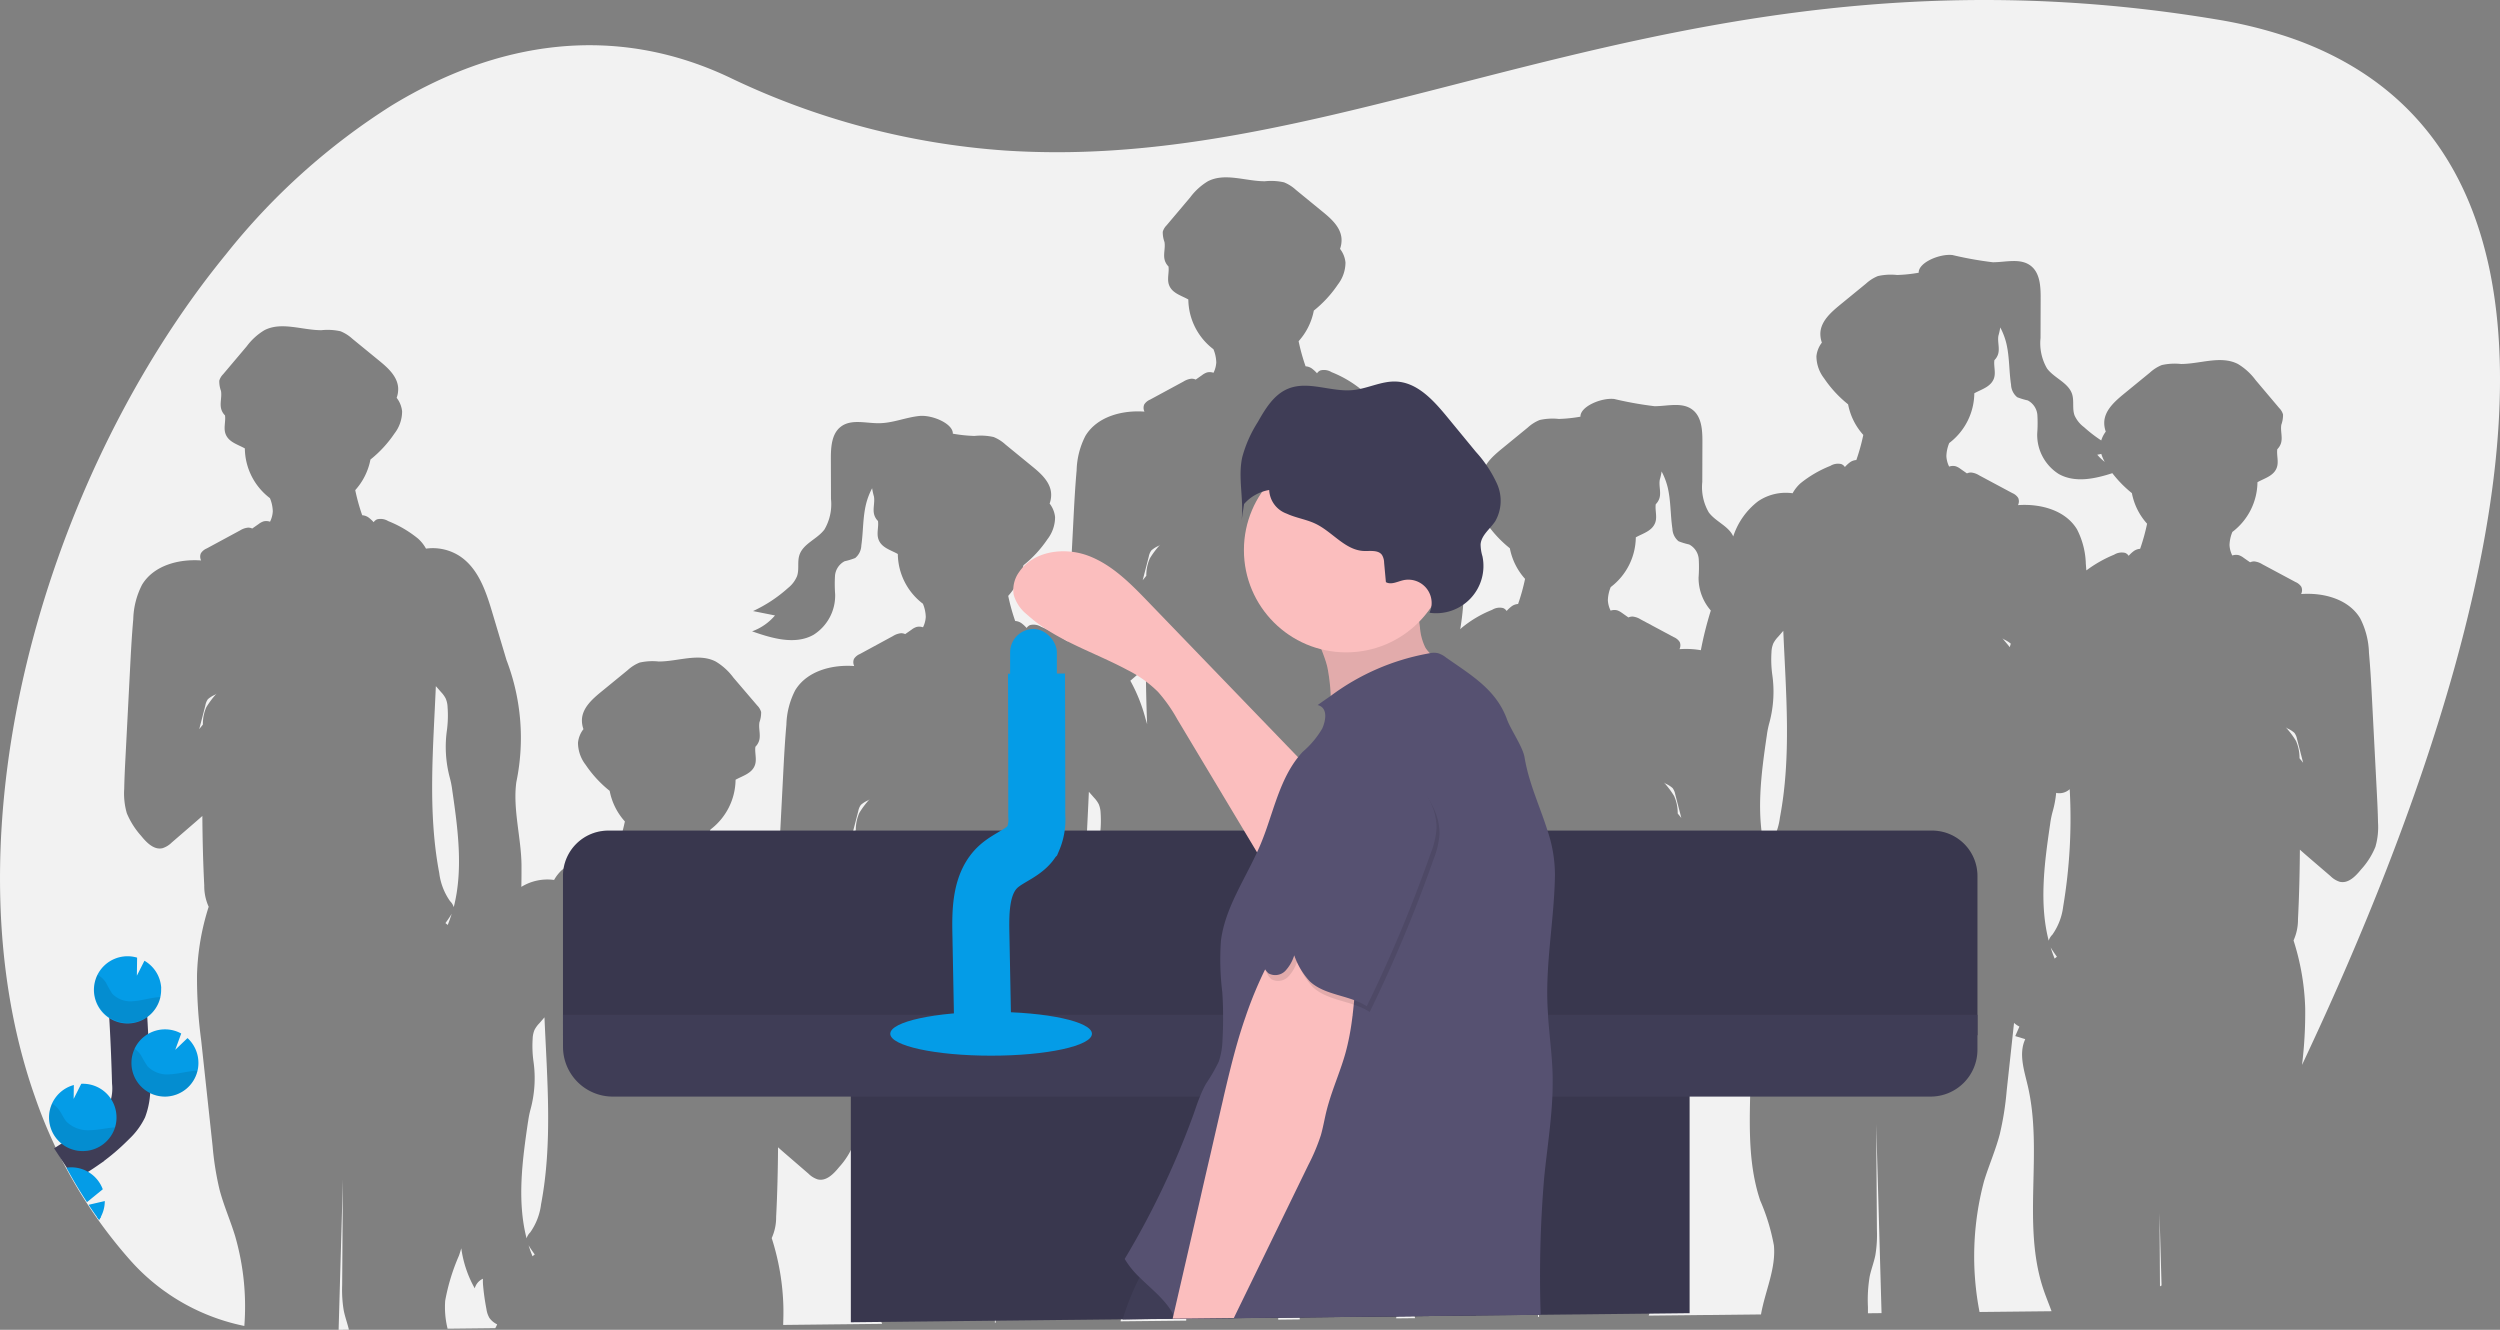 <svg xmlns="http://www.w3.org/2000/svg" width="263.131" height="139.968" viewBox="0 0 263.131 139.968"><rect x="0" y="0" width="263.131" height="139.968" fill="#808080" stroke="none"/><g transform="translate(-0.011 -0.035)"><path d="M434.05,507.383a8.93,8.93,0,0,1,1.094-1.453,2.092,2.092,0,0,1-.169.126,2.8,2.8,0,0,0-.758.478,1.577,1.577,0,0,0-.273.644l-.644,2.5c.126-.159.253-.316.382-.473A4.423,4.423,0,0,1,434.05,507.383Z" transform="translate(-343.596 -421.782)" fill="#f2f2f2"/><path d="M672.123,508.879a2.86,2.86,0,0,1-.253.816,11.4,11.4,0,0,1-.419,3.133,9.493,9.493,0,0,0-.265,1.312c-.6,4.078-1.172,8.339-.154,12.291a1.481,1.481,0,0,1,.387-.632,6.511,6.511,0,0,0,1.137-2.951c1.049-5.509.758-11.134.505-16.761a1.868,1.868,0,0,0-.551-.417,5.125,5.125,0,0,1-.018.738A24.438,24.438,0,0,1,672.123,508.879Z" transform="translate(-520.837 -421.588)" fill="#f2f2f2"/><path d="M531.984,505.094a2.581,2.581,0,0,0-.2-.935,2.988,2.988,0,0,0-.49-.677l-.546-.622c-.278,6.6-.869,13.218.359,19.68a6.51,6.51,0,0,0,1.137,2.951,1.481,1.481,0,0,1,.387.632c1.011-3.945.442-8.213-.154-12.291a9.5,9.5,0,0,0-.265-1.312,12.53,12.53,0,0,1-.3-5.092A11.891,11.891,0,0,0,531.984,505.094Z" transform="translate(-416.131 -419.488)" fill="#f2f2f2"/><path d="M549.16,452.4a17.285,17.285,0,0,1,1.595,3.987l.174.591c-.083-2-.124-4-.139-5.994-.394.351-.791.695-1.19,1.039Z" transform="translate(-430.179 -380.718)" fill="#f2f2f2"/><path d="M552.031,638.485a13.524,13.524,0,0,0-.321-4.174,12.305,12.305,0,0,1-.6-2.605,8.006,8.006,0,0,1,.217-1.769c1.039-5.281,1.486-10.838-.086-15.985-.422-1.38-.981-2.714-1.41-4.091a9.971,9.971,0,0,1-.713,1.493,1.546,1.546,0,0,0-.862-1.011,5.134,5.134,0,0,1-.018.738,24.424,24.424,0,0,1-.351,2.461,2.508,2.508,0,0,1-.311.9,2.1,2.1,0,0,1-.814.672c.147.331.293.665.437,1l-1.054.323c.692,1.516.116,3.245-.253,4.857-1.322,5.607-.131,11.6-.758,17.264Z" transform="translate(-427.174 -499.45)" fill="#f2f2f2"/><path d="M555.051,401.383a8.935,8.935,0,0,1,1.094-1.453,2.088,2.088,0,0,1-.169.126,2.8,2.8,0,0,0-.758.478,1.578,1.578,0,0,0-.273.644l-.644,2.5c.126-.159.253-.316.382-.473A4.421,4.421,0,0,1,555.051,401.383Z" transform="translate(-434.02 -342.568)" fill="#f2f2f2"/><path d="M652.99,399.094a2.579,2.579,0,0,0-.2-.935,2.985,2.985,0,0,0-.49-.677l-.546-.622c-.273,6.5-.849,13.019.308,19.387.2-.687.412-1.375.617-2.065a21.065,21.065,0,0,1,1.215-3.305c-.119-1.011-.265-2.039-.412-3.032a9.5,9.5,0,0,0-.265-1.311,12.531,12.531,0,0,1-.3-5.092A11.893,11.893,0,0,0,652.99,399.094Z" transform="translate(-506.561 -340.274)" fill="#f2f2f2"/><path d="M611.614,602.28l-.864,30.437,2.274-.025a95.093,95.093,0,0,1-.546-11.156,15.582,15.582,0,0,0-.187-3.239c-.159-.74-.437-1.451-.589-2.191a13.123,13.123,0,0,1-.169-2.691Z" transform="translate(-476.205 -493.785)" fill="#f2f2f2"/><path d="M536.135,598.835c.035-.083.071-.167.1-.253.119-.308.225-.619.323-.932a.248.248,0,0,0-.02.035c-.2.328-.417.644-.642.953C535.981,598.7,536.059,598.767,536.135,598.835Z" transform="translate(-420.269 -490.325)" fill="#f2f2f2"/><path d="M259.984,461.094a2.579,2.579,0,0,0-.2-.935,2.987,2.987,0,0,0-.49-.677l-.546-.622c-.278,6.6-.869,13.218.359,19.68a6.51,6.51,0,0,0,1.137,2.951,1.481,1.481,0,0,1,.387.632c1.011-3.945.442-8.213-.154-12.291a9.492,9.492,0,0,0-.253-1.311,12.531,12.531,0,0,1-.3-5.092A11.892,11.892,0,0,0,259.984,461.094Z" transform="translate(-212.863 -386.607)" fill="#f2f2f2"/><path d="M264.135,554.835c.035-.083.071-.167.1-.253.119-.308.225-.619.323-.932a.254.254,0,0,0-.02.035c-.2.328-.417.644-.642.953C263.981,554.7,264.059,554.767,264.135,554.835Z" transform="translate(-217.002 -457.444)" fill="#f2f2f2"/><path d="M219.84,664.28q-.222,7.922-.45,15.841l1.084-.013c-.162-.672-.4-1.324-.541-2a13.12,13.12,0,0,1-.169-2.691Z" transform="translate(-183.739 -540.119)" fill="#f2f2f2"/><path d="M269.174,701.005a2.1,2.1,0,0,1-.814-.677,2.51,2.51,0,0,1-.311-.922,24.451,24.451,0,0,1-.351-2.461,5.126,5.126,0,0,1-.018-.738,1.546,1.546,0,0,0-.862,1.011A11.817,11.817,0,0,1,265.4,693c-.076.253-.154.531-.253.793a21.384,21.384,0,0,0-1.44,4.723,9.368,9.368,0,0,0,.253,2.949l5.018-.056A2.378,2.378,0,0,0,269.174,701.005Z" transform="translate(-216.838 -561.581)" fill="#f2f2f2"/><path d="M298.48,691.66c.1.313.2.624.323.932.033.083.068.167.1.253.076-.068.154-.131.235-.195-.225-.308-.442-.624-.642-.953A.256.256,0,0,0,298.48,691.66Z" transform="translate(-242.844 -560.58)" fill="#f2f2f2"/><path d="M410.378,665.185a31.367,31.367,0,0,1-.725-4.576l-1.2-11.118c-.013-.1-.023-.195-.033-.291-.015.048-.028.1-.043.144a7.986,7.986,0,0,1-1.516,2.39c-.6.738-1.359,1.5-2.246,1.284a2.413,2.413,0,0,1-.963-.594l-2.022-1.746c-.4-.344-.8-.687-1.19-1.039-.018,2.438-.073,4.874-.2,7.31a5.274,5.274,0,0,1-.467,2.246A25.755,25.755,0,0,1,401,666.358c.018.659,0,1.319-.02,1.979l5.923-.066h.035l4.455-.048A30.8,30.8,0,0,1,410.378,665.185Z" transform="translate(-318.538 -528.849)" fill="#f2f2f2"/><path d="M397.823,603.207l.382.473-.644-2.5a1.575,1.575,0,0,0-.273-.644,2.8,2.8,0,0,0-.758-.478,2.106,2.106,0,0,1-.169-.126,8.928,8.928,0,0,1,1.094,1.453A4.422,4.422,0,0,1,397.823,603.207Z" transform="translate(-315.99 -492.029)" fill="#f2f2f2"/><path d="M430.266,560.04c.159,1.756.253,3.517.341,5.279s.179,3.477.268,5.216a25.778,25.778,0,0,1,.935-3.967,5.274,5.274,0,0,1-.467-2.246c-.126-2.436-.182-4.872-.2-7.31-.387.346-.778.685-1.172,1.011A14.216,14.216,0,0,1,430.266,560.04Z" transform="translate(-341.107 -459.955)" fill="#f2f2f2"/><path d="M296.186,607.782c-.6,4.078-1.172,8.339-.154,12.291a1.481,1.481,0,0,1,.387-.632,6.51,6.51,0,0,0,1.137-2.951c1.228-6.461.637-13.079.359-19.68l-.538.622a2.985,2.985,0,0,0-.505.69,2.58,2.58,0,0,0-.2.948,11.891,11.891,0,0,0,.078,2.322,12.531,12.531,0,0,1-.293,5.069,9.493,9.493,0,0,0-.265,1.322Z" transform="translate(-240.597 -489.698)" fill="#f2f2f2"/><path d="M657.51,658.243l1.981-.02c-1.056-6.085.467-12.617-.968-18.7a18.971,18.971,0,0,1-.576-2.9,15.965,15.965,0,0,0-1.215,4.089c-.23,2.459.927,4.814,1.357,7.247.591,3.353-.21,6.772-.566,10.158C657.517,658.16,657.515,658.195,657.51,658.243Z" transform="translate(-510.545 -519.448)" fill="#f2f2f2"/><path d="M907.964,627.184c-2.294-6.838,0-14.459-1.66-21.479-.382-1.612-.958-3.353-.253-4.857L905,600.525c.144-.331.291-.665.437-1a2.617,2.617,0,0,1-.566-.389l-.773,7.128a31.366,31.366,0,0,1-.725,4.576c-.437,1.68-1.147,3.285-1.655,4.94a30.705,30.705,0,0,0-.478,13.784l7.581-.081C908.54,628.718,908.224,627.957,907.964,627.184Z" transform="translate(-692.878 -491.439)" fill="#f2f2f2"/><path d="M913.171,439.867l.02-.071.091-.3a3.161,3.161,0,0,0-.713-.445,2.1,2.1,0,0,1-.169-.126C912.65,439.248,912.931,439.544,913.171,439.867Z" transform="translate(-701.63 -371.713)" fill="#f2f2f2"/><path d="M814.48,530.66c.1.313.2.624.323.932.033.083.068.167.1.253.076-.068.154-.131.235-.195-.225-.308-.442-.624-.642-.953A.248.248,0,0,0,814.48,530.66Z" transform="translate(-628.454 -440.263)" fill="#f2f2f2"/><path d="M931.555,514.139a55.824,55.824,0,0,0,.687-12.359,1.62,1.62,0,0,1-1.382.4l-.043-.013a10.8,10.8,0,0,1-.366,1.956,9.5,9.5,0,0,0-.265,1.311c-.6,4.078-1.172,8.339-.154,12.291a1.48,1.48,0,0,1,.387-.632A6.509,6.509,0,0,0,931.555,514.139Z" transform="translate(-714.39 -418.681)" fill="#f2f2f2"/><path d="M492.816,712.245q0-1.986.025-3.975-.058,1.986-.111,3.975Z" transform="translate(-388.008 -572.992)" fill="#f2f2f2"/><path d="M340.619,202.662q-.253-1.428-.6-2.807c-2.451-9.911-8.19-17.82-18.7-22.1q-1.352-.551-2.81-1.011a47.778,47.778,0,0,0-6.762-1.617c-22.045-3.687-40.582-1.933-57.293,1.392-.943.184-1.878.379-2.81.576-23.425,4.95-43.372,12.619-64.657,11.95-.932-.028-1.87-.073-2.807-.134a79.531,79.531,0,0,1-29.1-7.72c-12.117-5.708-24.438-3.79-35.554,3.007a70.01,70.01,0,0,0-17.418,15.667l-.018.02q-1.112,1.365-2.183,2.78c-17.095,22.712-26.586,56.674-18.8,82.992q.419,1.423.91,2.81a50.892,50.892,0,0,0,10.184,17.4,21.83,21.83,0,0,0,9.878,6.254c.652.2,1.317.366,1.989.505a26.751,26.751,0,0,0-.963-9.441c-.505-1.663-1.218-3.26-1.655-4.94a31.367,31.367,0,0,1-.725-4.576l-1.2-11.118a49.335,49.335,0,0,1-.437-6.886,25.754,25.754,0,0,1,1.228-7.161,5.275,5.275,0,0,1-.467-2.246c-.126-2.436-.182-4.872-.2-7.31-.394.351-.791.695-1.19,1.039l-2.034,1.756a2.413,2.413,0,0,1-.963.594c-.887.217-1.673-.571-2.246-1.284a8.444,8.444,0,0,1-1.516-2.39,7.493,7.493,0,0,1-.275-2.567c.02-1.109.076-2.216.134-3.323l.478-9.259c.091-1.769.182-3.523.341-5.279a8.372,8.372,0,0,1,.925-3.626c1.221-2.022,3.838-2.727,6.216-2.555a.892.892,0,0,1-.023-.758,1.352,1.352,0,0,1,.612-.505l3.515-1.9a1.946,1.946,0,0,1,.824-.291.97.97,0,0,1,.45.094l.68-.475a1.715,1.715,0,0,1,.505-.275,1.192,1.192,0,0,1,.69.033,2.78,2.78,0,0,0,.291-1.1,3.907,3.907,0,0,0-.3-1.38,6.661,6.661,0,0,1-2.641-5.236c-.758-.425-1.733-.662-2.042-1.557-.21-.609.04-1.281-.045-1.915a1.559,1.559,0,0,1-.374-.591c-.217-.629.066-1.332-.051-1.989a2.916,2.916,0,0,1-.179-1.074,1.579,1.579,0,0,1,.4-.675l2.484-2.941a6.492,6.492,0,0,1,1.867-1.7c1.8-.927,3.965,0,5.991,0a6.2,6.2,0,0,1,2.022.114,4.172,4.172,0,0,1,1.248.793l2.78,2.274c.935.758,1.943,1.66,2.034,2.863a2.689,2.689,0,0,1-.157,1.074,2.78,2.78,0,0,1,.574,1.43,3.815,3.815,0,0,1-.806,2.327,12.293,12.293,0,0,1-2.527,2.739,6.674,6.674,0,0,1-1.6,3.219,20.944,20.944,0,0,0,.718,2.6.34.34,0,0,1,.018.045,1.264,1.264,0,0,1,.657.23,3.559,3.559,0,0,1,.546.505.793.793,0,0,1,.369-.308,1.527,1.527,0,0,1,1.16.187,11.91,11.91,0,0,1,3.156,1.855,4.043,4.043,0,0,1,.824,1.044,5.2,5.2,0,0,1,3.626.839c1.91,1.309,2.7,3.7,3.361,5.918q.743,2.492,1.488,4.978a22.881,22.881,0,0,1,1.034,12.832c-.392,2.838.531,5.948.543,8.811,0,.735,0,1.481-.018,2.224a5.216,5.216,0,0,1,3.449-.73,4.044,4.044,0,0,1,.824-1.044,12.048,12.048,0,0,1,3.156-1.855,1.528,1.528,0,0,1,1.16-.187.794.794,0,0,1,.369.308,3.557,3.557,0,0,1,.546-.505,1.264,1.264,0,0,1,.657-.23.338.338,0,0,1,.018-.046,20.947,20.947,0,0,0,.718-2.6,6.674,6.674,0,0,1-1.6-3.219,12.293,12.293,0,0,1-2.527-2.739,3.815,3.815,0,0,1-.806-2.327,2.78,2.78,0,0,1,.574-1.43,2.689,2.689,0,0,1-.157-1.074c.091-1.2,1.1-2.1,2.034-2.863l2.78-2.274a4.171,4.171,0,0,1,1.248-.793,6.211,6.211,0,0,1,2.022-.114c2.022,0,4.187-.922,5.991,0a6.427,6.427,0,0,1,1.867,1.7l2.517,2.944a1.579,1.579,0,0,1,.4.675,2.969,2.969,0,0,1-.179,1.074c-.116.657.167,1.359-.051,1.989a1.559,1.559,0,0,1-.374.591c-.086.634.164,1.306-.045,1.915-.308.895-1.279,1.132-2.042,1.557a6.661,6.661,0,0,1-2.641,5.236,3.907,3.907,0,0,0-.3,1.38,2.78,2.78,0,0,0,.291,1.1,1.193,1.193,0,0,1,.69-.033,1.716,1.716,0,0,1,.505.275l.68.475a.971.971,0,0,1,.45-.093,1.945,1.945,0,0,1,.824.291l3.507,1.877a2.232,2.232,0,0,1,.43.286c.028-.68.058-1.362.093-2.042l.478-9.259c.091-1.769.182-3.523.341-5.279a8.372,8.372,0,0,1,.925-3.626c1.221-2.022,3.838-2.727,6.216-2.555a.892.892,0,0,1-.023-.758,1.352,1.352,0,0,1,.612-.505l3.5-1.9a1.945,1.945,0,0,1,.824-.291.97.97,0,0,1,.45.093l.68-.475a1.716,1.716,0,0,1,.505-.275,1.193,1.193,0,0,1,.69.033,2.78,2.78,0,0,0,.291-1.1,3.907,3.907,0,0,0-.3-1.38,6.661,6.661,0,0,1-2.641-5.236c-.758-.425-1.733-.662-2.042-1.557-.21-.609.04-1.281-.046-1.915a1.559,1.559,0,0,1-.374-.591c-.217-.629.066-1.332-.051-1.989a6.389,6.389,0,0,1-.192-.869,7.329,7.329,0,0,0-.632,1.64c-.356,1.433-.293,2.934-.505,4.392a1.78,1.78,0,0,1-.647,1.314,7.479,7.479,0,0,1-1.114.339,1.9,1.9,0,0,0-1.011,1.549,15,15,0,0,0,.018,1.936,4.882,4.882,0,0,1-2.287,4.263c-1.943,1.084-4.356.366-6.456-.371a5.7,5.7,0,0,0,2.411-1.673l-2.312-.46a14.823,14.823,0,0,0,3.689-2.433,3.136,3.136,0,0,0,.94-1.233c.253-.708.018-1.516.253-2.226.392-1.213,1.88-1.675,2.638-2.7a5.269,5.269,0,0,0,.685-3.209l-.013-4.24c0-1.22.078-2.625,1.051-3.366,1.084-.829,2.62-.356,3.985-.366,1.438,0,2.807-.6,4.238-.758,1.349-.157,3.6.791,3.563,1.86a15.509,15.509,0,0,0,2.274.238,6.2,6.2,0,0,1,2.022.114,4.172,4.172,0,0,1,1.248.793l2.78,2.274c.935.758,1.943,1.66,2.022,2.863a2.689,2.689,0,0,1-.157,1.074,2.78,2.78,0,0,1,.574,1.43,3.815,3.815,0,0,1-.806,2.327,12.294,12.294,0,0,1-2.527,2.739,6.674,6.674,0,0,1-1.6,3.219,20.945,20.945,0,0,0,.718,2.6.338.338,0,0,1,.018.045,1.264,1.264,0,0,1,.657.23,3.559,3.559,0,0,1,.546.505.794.794,0,0,1,.369-.308,1.527,1.527,0,0,1,1.16.187,13.9,13.9,0,0,1,2.78,1.544v-.154c.02-1.109.076-2.216.134-3.323l.478-9.259c.091-1.769.182-3.523.341-5.279a8.373,8.373,0,0,1,.925-3.626c1.221-2.022,3.838-2.727,6.216-2.555a.892.892,0,0,1-.023-.758,1.352,1.352,0,0,1,.612-.505l3.528-1.91a1.945,1.945,0,0,1,.824-.291.97.97,0,0,1,.45.093l.68-.475a1.715,1.715,0,0,1,.505-.275,1.193,1.193,0,0,1,.69.033,2.779,2.779,0,0,0,.291-1.1,3.906,3.906,0,0,0-.3-1.38,6.661,6.661,0,0,1-2.641-5.236c-.758-.425-1.733-.662-2.042-1.557-.21-.609.04-1.281-.045-1.915a1.559,1.559,0,0,1-.374-.591c-.217-.629.066-1.332-.051-1.989a2.917,2.917,0,0,1-.179-1.074,1.579,1.579,0,0,1,.4-.675l2.484-2.941a6.491,6.491,0,0,1,1.867-1.7c1.8-.927,3.965,0,5.991,0a6.2,6.2,0,0,1,2.022.114,4.172,4.172,0,0,1,1.248.793l2.78,2.274c.935.758,1.943,1.66,2.022,2.863a2.689,2.689,0,0,1-.157,1.074,2.78,2.78,0,0,1,.574,1.43,3.815,3.815,0,0,1-.806,2.327,12.293,12.293,0,0,1-2.527,2.739,6.674,6.674,0,0,1-1.6,3.219,20.945,20.945,0,0,0,.718,2.6.34.34,0,0,1,.018.045,1.264,1.264,0,0,1,.657.23,3.561,3.561,0,0,1,.546.505.793.793,0,0,1,.369-.308,1.527,1.527,0,0,1,1.16.187,11.91,11.91,0,0,1,3.156,1.855,4.043,4.043,0,0,1,.824,1.044,5.2,5.2,0,0,1,3.626.839c1.91,1.309,2.7,3.7,3.361,5.918q.743,2.492,1.488,4.978a30.506,30.506,0,0,1,1.461,6.651,28.615,28.615,0,0,1-.374,5.779c.063-.066.126-.129.2-.192a12.048,12.048,0,0,1,3.156-1.855,1.527,1.527,0,0,1,1.16-.187.793.793,0,0,1,.369.308,3.56,3.56,0,0,1,.546-.505,1.264,1.264,0,0,1,.657-.23.34.34,0,0,1,.018-.046,20.944,20.944,0,0,0,.718-2.6,6.674,6.674,0,0,1-1.6-3.219,12.294,12.294,0,0,1-2.527-2.739,3.815,3.815,0,0,1-.806-2.327,2.78,2.78,0,0,1,.574-1.43,2.689,2.689,0,0,1-.157-1.074c.091-1.2,1.1-2.1,2.022-2.863l2.78-2.274a4.171,4.171,0,0,1,1.248-.793,6.211,6.211,0,0,1,2.022-.114,15.508,15.508,0,0,0,2.274-.238c-.038-1.069,2.214-2.022,3.563-1.86a37.819,37.819,0,0,0,4.238.758c1.365,0,2.9-.462,3.985.366.973.74,1.054,2.145,1.051,3.366l-.013,4.24a5.287,5.287,0,0,0,.685,3.209c.723.975,2.1,1.44,2.572,2.527a7.65,7.65,0,0,1,2.623-3.707,5.2,5.2,0,0,1,3.626-.839,4.043,4.043,0,0,1,.824-1.044A12.046,12.046,0,0,1,271,222.1a1.527,1.527,0,0,1,1.16-.187.793.793,0,0,1,.369.308,3.556,3.556,0,0,1,.546-.505,1.264,1.264,0,0,1,.657-.23.343.343,0,0,1,.018-.045,20.942,20.942,0,0,0,.718-2.6,6.674,6.674,0,0,1-1.6-3.219,12.294,12.294,0,0,1-2.527-2.739,3.815,3.815,0,0,1-.806-2.327,2.78,2.78,0,0,1,.574-1.43,2.689,2.689,0,0,1-.157-1.074c.091-1.2,1.1-2.1,2.022-2.863l2.78-2.274a4.171,4.171,0,0,1,1.248-.793,6.211,6.211,0,0,1,2.022-.114,15.508,15.508,0,0,0,2.274-.238c-.038-1.069,2.214-2.022,3.563-1.86a37.822,37.822,0,0,0,4.238.758c1.365,0,2.9-.462,3.985.366.973.74,1.054,2.145,1.051,3.366l-.013,4.24a5.287,5.287,0,0,0,.685,3.209c.758,1.023,2.246,1.486,2.638,2.7.227.715,0,1.516.253,2.226a3.136,3.136,0,0,0,1.006,1.253,14.642,14.642,0,0,0,1.807,1.395,3.009,3.009,0,0,1,.478-.93,2.689,2.689,0,0,1-.157-1.074c.091-1.2,1.1-2.1,2.022-2.863l2.78-2.274a4.171,4.171,0,0,1,1.248-.793,6.211,6.211,0,0,1,2.022-.114c2.022,0,4.187-.922,5.991,0a6.427,6.427,0,0,1,1.867,1.7l2.484,2.941a1.579,1.579,0,0,1,.4.675,2.97,2.97,0,0,1-.179,1.074c-.116.657.167,1.359-.051,1.989a1.559,1.559,0,0,1-.374.591c-.086.634.164,1.306-.046,1.915-.308.895-1.279,1.132-2.042,1.557a6.661,6.661,0,0,1-2.641,5.236,3.906,3.906,0,0,0-.3,1.38,2.779,2.779,0,0,0,.291,1.1,1.192,1.192,0,0,1,.69-.033,1.716,1.716,0,0,1,.505.275l.68.475a.971.971,0,0,1,.45-.093,1.945,1.945,0,0,1,.824.291l3.507,1.878a1.352,1.352,0,0,1,.612.505.892.892,0,0,1-.023.758c2.378-.172,5,.533,6.216,2.555a8.409,8.409,0,0,1,.925,3.626c.159,1.756.253,3.517.341,5.279l.478,9.259c.058,1.107.114,2.214.134,3.323a7.493,7.493,0,0,1-.275,2.567,7.988,7.988,0,0,1-1.516,2.39c-.6.738-1.359,1.5-2.246,1.284a2.413,2.413,0,0,1-.963-.594l-2.034-1.746c-.4-.344-.8-.687-1.19-1.039-.018,2.438-.073,4.874-.2,7.31a5.275,5.275,0,0,1-.467,2.246,25.753,25.753,0,0,1,1.228,7.161,45.322,45.322,0,0,1-.334,5.938c.212-.452.425-.9.639-1.367C332.267,260.314,344.93,226.5,340.619,202.662Z" transform="translate(-78.34 -173.03)" fill="#f2f2f2"/><path d="M161.984,463.178l-.644,2.5c.126-.159.253-.316.382-.473a4.422,4.422,0,0,1,.359-1.824,8.931,8.931,0,0,1,1.094-1.453,2.106,2.106,0,0,1-.169.126,2.8,2.8,0,0,0-.758.478,1.576,1.576,0,0,0-.263.644Z" transform="translate(-140.358 -388.901)" fill="#f2f2f2"/><path d="M772.823,502.207l.382.473-.644-2.5a1.576,1.576,0,0,0-.273-.644,2.8,2.8,0,0,0-.758-.478,2.1,2.1,0,0,1-.169-.126,8.935,8.935,0,0,1,1.094,1.453,4.424,4.424,0,0,1,.369,1.824Z" transform="translate(-596.23 -416.551)" fill="#f2f2f2"/><path d="M932.907,568.843c.076-.068.154-.131.235-.195-.225-.308-.442-.624-.642-.953a.242.242,0,0,0-.02-.035c.1.313.2.624.323.932C932.836,568.676,932.864,568.757,932.907,568.843Z" transform="translate(-716.636 -467.914)" fill="#f2f2f2"/><path d="M673.48,590.66c.1.313.2.624.323.932.033.083.068.167.1.253.076-.068.154-.131.235-.195-.225-.308-.442-.624-.642-.953A.248.248,0,0,0,673.48,590.66Z" transform="translate(-523.084 -485.102)" fill="#f2f2f2"/><path d="M751.009,376.366a6.661,6.661,0,0,1-2.641,5.236,3.906,3.906,0,0,0-.3,1.38,2.778,2.778,0,0,0,.291,1.1,1.193,1.193,0,0,1,.69-.033,1.718,1.718,0,0,1,.505.275l.68.475a.971.971,0,0,1,.45-.094,1.946,1.946,0,0,1,.824.291l3.507,1.878a1.353,1.353,0,0,1,.612.505.892.892,0,0,1-.023.758,9.218,9.218,0,0,1,2.251.109,37.554,37.554,0,0,1,1.049-4.177,5.207,5.207,0,0,1-1.289-3.467,14.562,14.562,0,0,0,.018-1.936,1.9,1.9,0,0,0-1.011-1.549,7.3,7.3,0,0,1-1.114-.339,1.788,1.788,0,0,1-.647-1.314c-.22-1.458-.157-2.959-.505-4.392a7.328,7.328,0,0,0-.632-1.64,6.39,6.39,0,0,1-.192.869c-.116.657.167,1.359-.051,1.989a1.559,1.559,0,0,1-.374.591c-.086.634.164,1.306-.046,1.915C752.742,375.7,751.772,375.942,751.009,376.366Z" transform="translate(-578.825 -319.775)" fill="#f2f2f2"/><path d="M812.186,446.782c-.6,4.078-1.173,8.339-.154,12.291a1.48,1.48,0,0,1,.387-.632,6.511,6.511,0,0,0,1.137-2.951c1.228-6.461.637-13.079.359-19.68l-.538.622a2.988,2.988,0,0,0-.505.69,2.58,2.58,0,0,0-.2.948,11.892,11.892,0,0,0,.078,2.322,12.532,12.532,0,0,1-.293,5.069A9.5,9.5,0,0,0,812.186,446.782Z" transform="translate(-626.208 -369.381)" fill="#f2f2f2"/><path d="M773.647,552.988a1.549,1.549,0,0,1-1.291.331,2.412,2.412,0,0,1-.963-.594l-2.022-1.746c-.4-.344-.8-.687-1.19-1.039-.018,2.438-.073,4.874-.2,7.31a5.274,5.274,0,0,1-.467,2.246,25.753,25.753,0,0,1,1.228,7.161,51.053,51.053,0,0,1-.437,6.886q-.6,5.559-1.2,11.119a31.366,31.366,0,0,1-.725,4.576c-.349,1.342-.872,2.63-1.327,3.94l2.58-.028,3.285-.035h.4l5.559-.061a.032.032,0,0,0,0-.015c.43-2.433,1.587-4.8,1.357-7.247a21.384,21.384,0,0,0-1.44-4.723c-2.294-6.838,0-14.459-1.66-21.479-.382-1.612-.958-3.353-.253-4.857l-1.054-.323c.144-.331.291-.665.437-1A2.6,2.6,0,0,1,773.647,552.988Z" transform="translate(-591.515 -454.671)" fill="#f2f2f2"/><path d="M718.83,701.28q.015,2.562.033,5.125h.111Z" transform="translate(-556.974 -567.769)" fill="#f2f2f2"/><path d="M977.83,678.28l.051,7.732.167-.1Q977.936,682.1,977.83,678.28Z" transform="translate(-750.527 -550.581)" fill="#f2f2f2"/><path d="M952.327,362.13l-.427.086a5.558,5.558,0,0,0,.793.758A4.224,4.224,0,0,1,952.327,362.13Z" transform="translate(-731.149 -314.32)" fill="#f2f2f2"/><path d="M857.239,641.28l.076,11.134a13.123,13.123,0,0,1-.169,2.691c-.152.74-.43,1.45-.589,2.191a14.922,14.922,0,0,0-.187,3.24v.654l1.433-.015Q857.522,651.229,857.239,641.28Z" transform="translate(-659.754 -522.93)" fill="#f2f2f2"/><path d="M1031.823,479.207l.382.473-.644-2.5a1.577,1.577,0,0,0-.273-.644,2.8,2.8,0,0,0-.758-.478q-.088-.059-.169-.126a8.92,8.92,0,0,1,1.094,1.453A4.42,4.42,0,0,1,1031.823,479.207Z" transform="translate(-789.783 -399.363)" fill="#f2f2f2"/><path d="M892.009,316.366a6.661,6.661,0,0,1-2.641,5.236,3.907,3.907,0,0,0-.3,1.38,2.78,2.78,0,0,0,.291,1.1,1.193,1.193,0,0,1,.69-.033,1.716,1.716,0,0,1,.505.275l.68.475a.971.971,0,0,1,.45-.093,1.945,1.945,0,0,1,.824.291l3.507,1.878a1.352,1.352,0,0,1,.612.505.892.892,0,0,1-.023.758c2.378-.172,5,.533,6.216,2.555a8.41,8.41,0,0,1,.925,3.626c.02.232.038.462.056.692a13.271,13.271,0,0,1,2.924-1.658,1.527,1.527,0,0,1,1.16-.187.793.793,0,0,1,.369.308,3.555,3.555,0,0,1,.546-.505,1.263,1.263,0,0,1,.657-.23.345.345,0,0,1,.018-.045,20.933,20.933,0,0,0,.718-2.6,6.673,6.673,0,0,1-1.6-3.219,12.348,12.348,0,0,1-2.057-2.1c-1.888.612-3.939,1.036-5.633.091a4.871,4.871,0,0,1-2.274-4.263,14.572,14.572,0,0,0,.018-1.936,1.9,1.9,0,0,0-1.011-1.549,7.3,7.3,0,0,1-1.114-.339,1.788,1.788,0,0,1-.647-1.314c-.22-1.458-.157-2.959-.505-4.392a7.328,7.328,0,0,0-.632-1.64,6.381,6.381,0,0,1-.192.869c-.116.657.167,1.359-.05,1.989a1.56,1.56,0,0,1-.374.591c-.086.634.164,1.306-.046,1.915C893.742,315.7,892.772,315.942,892.009,316.366Z" transform="translate(-684.196 -274.937)" fill="#f2f2f2"/><path d="M239.271,346H378.606a4.771,4.771,0,0,1,4.771,4.771v16.761H234.5V350.776A4.771,4.771,0,0,1,239.271,346Z" transform="translate(-175.235 -258.542)" fill="#3f3d56"/><path d="M239.271,346H378.606a4.771,4.771,0,0,1,4.771,4.771v16.761H234.5V350.776A4.771,4.771,0,0,1,239.271,346Z" transform="translate(-175.235 -258.542)" opacity="0.1"/><path d="M442.681,423.32v31.253l-6,.066-.425.005-5.339.058h-.164l-3.742.04-6.808.076-22.358.243-3.136.033-6.158.068-.283,0-5.256.058-14.545.157-3.419.038-10.646.116V423.32Z" transform="translate(-264.837 -316.324)" fill="#3f3d56"/><path d="M442.681,423.32v31.253l-6,.066-.425.005-5.339.058h-.164l-3.742.04-6.808.076-22.358.243-3.136.033-6.158.068-.283,0-5.256.058-14.545.157-3.419.038-10.646.116V423.32Z" transform="translate(-264.837 -316.324)" opacity="0.1"/><path d="M234.5,422.71H383.377v3.677a4.935,4.935,0,0,1-4.935,4.935h-138.7a5.238,5.238,0,0,1-5.238-5.238Z" transform="translate(-175.235 -315.868)" fill="#3f3d56"/><ellipse cx="10.613" cy="2.307" rx="10.613" ry="2.307" transform="translate(93.715 106.534)" fill="#049ce7"/><path d="M487.086,491.812l-.21-10.985c-.045-2.456.043-5.241,1.87-6.886,1.155-1.039,2.888-1.486,3.614-2.858a5.259,5.259,0,0,0,.4-2.479q0-7.48-.028-14.954" transform="translate(-383.627 -382.713)" fill="none" stroke="#049ce7" stroke-miterlimit="10" stroke-width="6"/><rect width="4.922" height="9.537" rx="2.461" transform="translate(106.327 66.239)" fill="#049ce7"/><path d="M541.694,436.294c-1.617-1.888-3.343-3.677-5.069-5.466l-3.5-3.631-3.179-3.3-15.3-15.864c-1.86-1.931-3.811-3.922-6.317-4.867s-5.751-.523-7.27,1.688a3.191,3.191,0,0,0-.584,2.428,4.077,4.077,0,0,0,1.387,2.059c2.982,2.724,7,3.929,10.565,5.837a12.521,12.521,0,0,1,3.24,2.32,16.12,16.12,0,0,1,2.022,2.873l8.943,14.921a20.751,20.751,0,0,0,1.89,2.78c.571.672,1.226,1.263,1.829,1.913,1.428,1.516,2.55,3.313,3.922,4.89a40.255,40.255,0,0,0,6.6,5.688,2.332,2.332,0,0,0,3.659-.27c.958-.846,2.9-2.062,3.429-3.24.462-1.044-.354-2.1-.846-3.017A44.162,44.162,0,0,0,541.694,436.294Z" transform="translate(-393.767 -344.634)" fill="#fbbebe"/><path d="M583.151,701.667l-22.358.253-3.136.033-6.158.068h-.283l-5.256.058a27.021,27.021,0,0,1,1.779-4.422,17.119,17.119,0,0,1,1.615-2.527c1.127.1,2.251.192,3.378.283q3.917.306,7.833.558c6.61.435,13.208.809,19.841,1.4a2.2,2.2,0,0,1,1.263.384,2.049,2.049,0,0,1,.462.7,14.321,14.321,0,0,1,1.018,3.209Z" transform="translate(-427.787 -563.173)" fill="#3f3d56"/><path d="M627.477,433.922c5.761-1.835,8.521-2.868,13.645-6.095-1.119.187.505-1.167-.614-1.322a3.815,3.815,0,0,1-2.818-1.688,5.633,5.633,0,0,1-.579-2.118l-.546-4c.066.475-10.434.536-10.51,3.495-.04,1.546,1.059,3.313,1.344,4.844A20.055,20.055,0,0,1,627.477,433.922Z" transform="translate(-487.643 -356.595)" fill="#fbbebe"/><path d="M627.477,433.922c5.761-1.835,8.521-2.868,13.645-6.095-1.119.187.505-1.167-.614-1.322a3.815,3.815,0,0,1-2.818-1.688,5.633,5.633,0,0,1-.579-2.118l-.546-4c.066.475-10.434.536-10.51,3.495-.04,1.546,1.059,3.313,1.344,4.844A20.055,20.055,0,0,1,627.477,433.922Z" transform="translate(-487.643 -356.595)" opacity="0.1"/><path d="M591.855,489.715c0,.667,0,1.332-.033,2-.126,2.855-.581,5.7-.862,8.549a123.1,123.1,0,0,0-.366,14.416l-6.807.073L561.428,515l-3.136.033-6.158.068c-.058-.136-.121-.27-.19-.4a.048.048,0,0,0,0-.018c-.814-1.579-2.292-2.679-3.56-3.937a9.1,9.1,0,0,1-1.574-1.948,88.063,88.063,0,0,0,7.164-15c.253-.695.47-1.4.758-2.085a10.733,10.733,0,0,1,.644-1.37,17.851,17.851,0,0,0,1.339-2.322,7.737,7.737,0,0,0,.389-2.3q.015-.235.023-.47.046-1.011.038-2v-.154q0-1.2-.086-2.4a28.111,28.111,0,0,1-.141-5.372c.414-3.356,2.4-6.259,3.811-9.35.136-.293.268-.584.389-.879.189-.455.364-.92.531-1.387.953-2.694,1.658-5.539,3.4-7.73.147-.187.308-.371.473-.551a9.623,9.623,0,0,0,2.059-2.449c.432-.98.558-2.226-.483-2.476q.73-.521,1.39-.975a24.439,24.439,0,0,1,10.108-4.425c.1-.023.2-.04.3-.058a2.022,2.022,0,0,1,.872,0,2.547,2.547,0,0,1,.824.44c2.737,1.92,5.307,3.4,6.444,6.545.4,1.094,1.655,2.853,1.845,4,.45,2.711,1.62,5.157,2.413,7.689a14.656,14.656,0,0,1,.781,4.655c-.061,4.435-.922,8.844-.8,13.274q.023.72.073,1.438v.154c.045.667.109,1.334.169,2C591.681,486.739,591.837,488.219,591.855,489.715Z" transform="translate(-428.422 -376.258)" fill="#565171"/><path d="M586.091,566.129v.1c-.058.932-.114,1.867-.2,2.8,0,.162-.028.326-.043.493-.035.354-.071.71-.114,1.064a.467.467,0,0,1-.018.154c-.081.67-.179,1.337-.306,2s-.283,1.359-.473,2.021c-.432,1.5-1.031,2.946-1.516,4.43-.162.505-.313,1.011-.44,1.516-.212.859-.354,1.731-.6,2.577a20.521,20.521,0,0,1-1.309,3.106l-4.933,10.136-2.684,5.506c-.073.154-.149.308-.225.465l-6.158.068h-.283c.033-.136.063-.268.094-.4q.715-3.1,1.428-6.2t1.4-6.108q.505-2.234,1.029-4.465.561-2.456,1.13-4.917c.1-.427.2-.852.293-1.279.465-1.994.945-3.985,1.516-5.948.048-.169.1-.341.149-.505.207-.672.422-1.339.655-2,.015-.053.033-.106.051-.154a41.53,41.53,0,0,1,1.976-4.756c.015-.038.033-.068.051-.106h0c.21-.425.432-.844.66-1.264.505-.912.935-2.173,2.064-2.355a9.2,9.2,0,0,1,3.694.819h0c.326.114.624.212.889.286a3.089,3.089,0,0,1,1.981,1.16A3.011,3.011,0,0,1,586.091,566.129Z" transform="translate(-443.354 -463.742)" fill="#fbbebe"/><path d="M607.874,489.806a11.7,11.7,0,0,0-2.545,4.735A34.18,34.18,0,0,0,604.086,510a2.108,2.108,0,0,0,.687,1.5,1.492,1.492,0,0,0,1.769-.265,4.156,4.156,0,0,0,.95-1.648,7.739,7.739,0,0,0,1.617,2.716c1.6,1.516,4.164,1.435,6.012,2.641a150.234,150.234,0,0,0,6.727-16.089,8.938,8.938,0,0,0,.619-2.61,6.091,6.091,0,0,0-.452-2.355,9.3,9.3,0,0,0-6.065-5.433C613.36,487.7,609.865,487.795,607.874,489.806Z" transform="translate(-470.944 -408.398)" opacity="0.1"/><path d="M606.677,487.383a11.75,11.75,0,0,0-2.547,4.735,34.149,34.149,0,0,0-1.241,15.465,2.1,2.1,0,0,0,.685,1.493,1.482,1.482,0,0,0,1.756-.253,4.171,4.171,0,0,0,.95-1.648A7.812,7.812,0,0,0,607.9,509.9c1.6,1.516,4.164,1.435,6.014,2.638a150.311,150.311,0,0,0,6.724-16.089,8.769,8.769,0,0,0,.619-2.608,6.064,6.064,0,0,0-.452-2.358,9.3,9.3,0,0,0-6.065-5.433C612.156,485.28,608.661,485.371,606.677,487.383Z" transform="translate(-470.048 -406.591)" fill="#565171"/><circle cx="10.765" cy="10.765" r="10.765" transform="translate(130.936 47.168)" fill="#fbbebe"/><path d="M595.449,344.872a4.531,4.531,0,0,1,2.646-1.476,2.778,2.778,0,0,0,1.835,2.487c1,.465,2.12.609,3.1,1.094,1.754.864,3.085,2.767,5.039,2.838.677.023,1.516-.126,1.9.424a1.62,1.62,0,0,1,.222.811l.187,2.042c.541.316,1.2-.053,1.809-.195a2.454,2.454,0,0,1,2.78,3.421,4.976,4.976,0,0,0,5.574-5.941,4.434,4.434,0,0,1-.195-1.263c.078-.975,1.011-1.62,1.547-2.438a4.354,4.354,0,0,0,.19-3.912,12.92,12.92,0,0,0-2.231-3.379l-3.06-3.72c-1.413-1.713-3.093-3.568-5.307-3.682-1.569-.078-3.045.758-4.609.9-2.274.215-4.662-1.011-6.775-.154-1.516.614-2.416,2.123-3.219,3.538a13.19,13.19,0,0,0-1.632,3.71c-.457,2.158.189,4.409-.058,6.6Z" transform="translate(-464.498 -291.788)" fill="#3f3d56"/><path d="M105.22,603.813c.505-.331,1.011-.642,1.493-.945.227-.142.452-.288.675-.442a20.805,20.805,0,0,0,3.015-2.479c.066-.061.131-.129.2-.195l.045-.046a5.761,5.761,0,0,0,1.208-1.617,6.558,6.558,0,0,0,.364-2.873q-.083-3.1-.253-6.191c-.043-.8-.093-1.592-.147-2.388-.025-.384-.053-.758-.081-1.147" transform="translate(-98.419 -481.238)" fill="none" stroke="#3f3d56" stroke-miterlimit="10" stroke-width="4"/><path d="M124.565,574.733a3.538,3.538,0,0,0-1.769-2.906L122,573.4l.025-1.9a3.538,3.538,0,1,0,2.527,3.237Z" transform="translate(-107.583 -470.671)" fill="#049ce7"/><path d="M109.846,661.594l-1.663,1.352q-1.162-1.769-2.163-3.626a2.869,2.869,0,0,1,.334-.033A3.538,3.538,0,0,1,109.846,661.594Z" transform="translate(-99.017 -536.384)" fill="#049ce7"/><path d="M116.963,673.33a3.538,3.538,0,0,1-.394,1.617,3.184,3.184,0,0,1-.212.359l-.227-.318c-.3-.417-.586-.836-.869-1.263Z" transform="translate(-105.922 -546.882)" fill="#049ce7"/><path d="M102.5,631.553a3.538,3.538,0,0,1-1.124-6.947l-.02,1.461.8-1.589h0a3.538,3.538,0,0,1,3.707,3.379,3.5,3.5,0,0,1-.152,1.21A3.55,3.55,0,0,1,102.5,631.553Z" transform="translate(-93.593 -510.371)" fill="#049ce7"/><path d="M136.76,608.893a3.538,3.538,0,1,1,1.569-6.636l-.627,1.716,1.289-1.236a3.537,3.537,0,0,1,1.145,2.449,3.467,3.467,0,0,1-.088.975A3.538,3.538,0,0,1,136.76,608.893Z" transform="translate(-119.245 -493.442)" fill="#049ce7"/><path d="M124.171,581.433c-.819.091-1.615.346-2.436.4a2.651,2.651,0,0,1-2.244-.786,11.2,11.2,0,0,1-.654-1.152,2.527,2.527,0,0,0-.895-.841,3.538,3.538,0,1,0,6.631,2.353C124.439,581.41,124.3,581.418,124.171,581.433Z" transform="translate(-107.666 -476.425)" opacity="0.1"/><path d="M136.627,614.864a3.538,3.538,0,0,1-3.373-5.054,2.6,2.6,0,0,1,.713.715,11.9,11.9,0,0,0,.7,1.173,2.9,2.9,0,0,0,2.353.821c.857-.04,1.683-.281,2.527-.359.119,0,.238-.02.359-.023A3.538,3.538,0,0,1,136.627,614.864Z" transform="translate(-119.112 -499.413)" opacity="0.1"/><path d="M102.559,637.723a3.538,3.538,0,0,1-3.4-4.993,2.859,2.859,0,0,1,.758.72c.275.389.447.836.758,1.2a3.274,3.274,0,0,0,2.509.879c.9-.023,1.726-.235,2.6-.3A3.55,3.55,0,0,1,102.559,637.723Z" transform="translate(-93.653 -516.541)" opacity="0.1"/><path d="M119.18,679.73a3.179,3.179,0,0,1-.212.359l-.227-.318Z" transform="translate(-108.523 -551.664)" fill="#049ce7"/></g></svg>